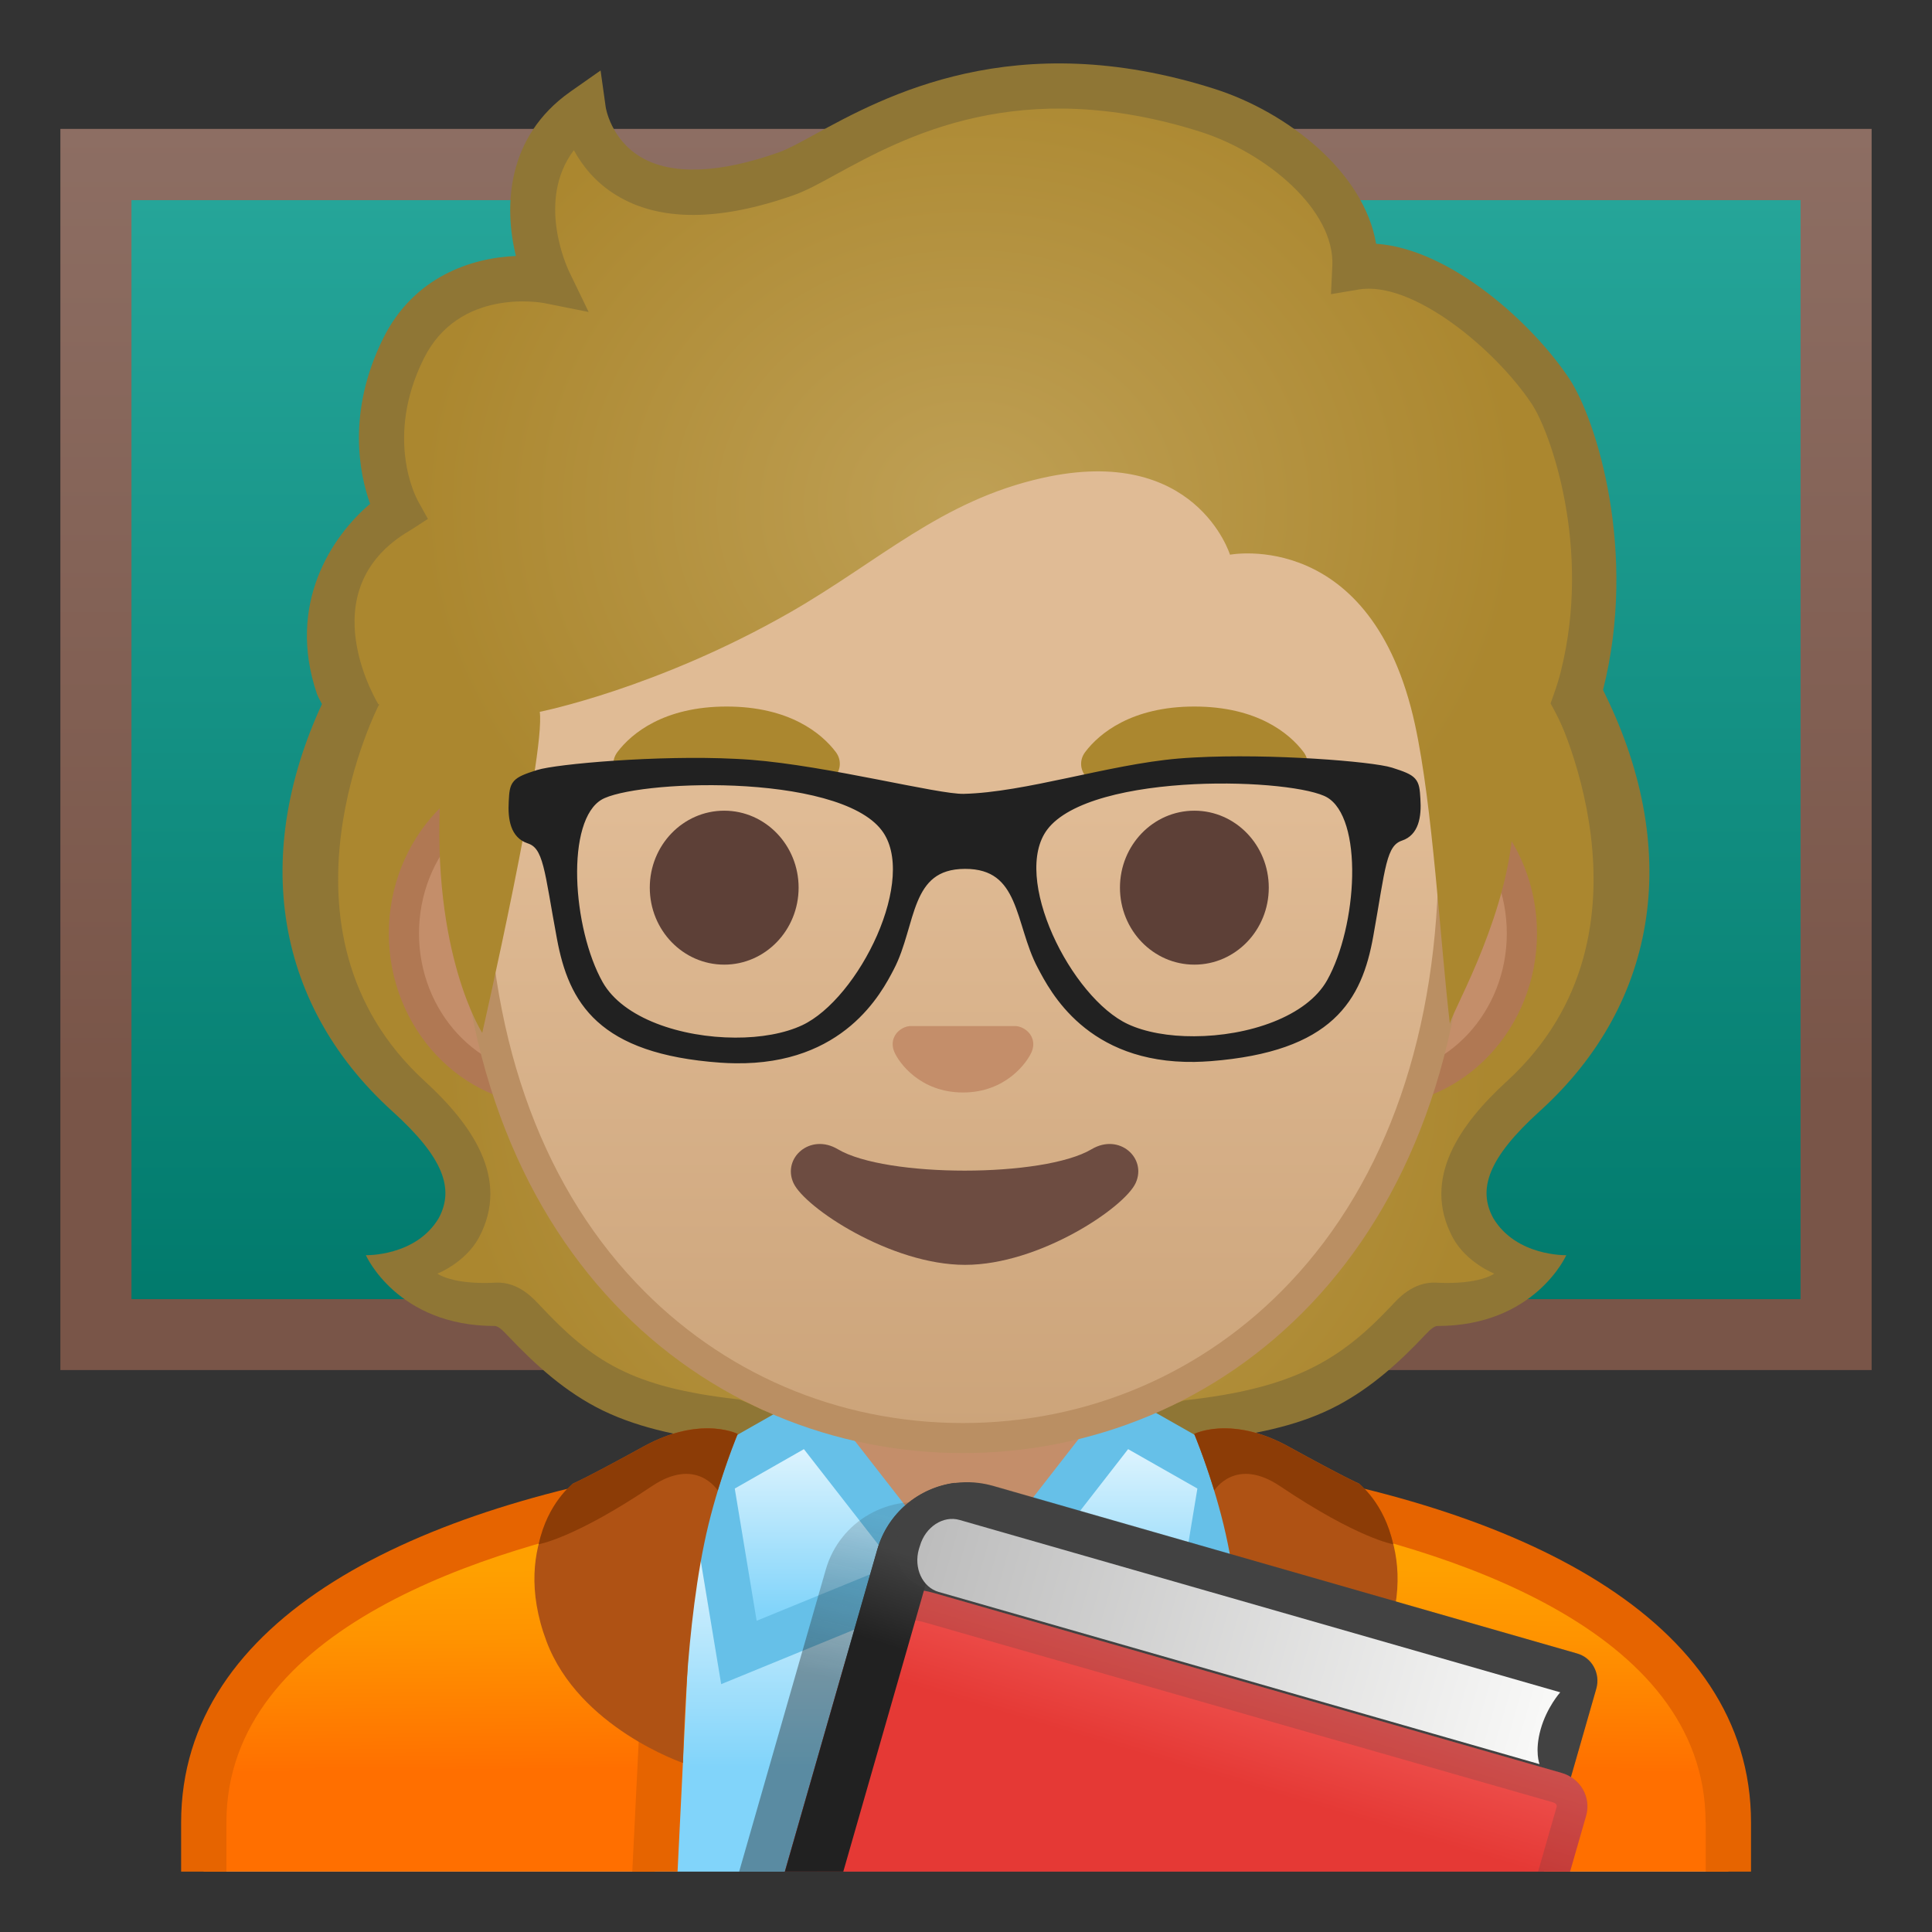 <svg viewBox="0 0 128 128" xmlns="http://www.w3.org/2000/svg" xmlns:xlink="http://www.w3.org/1999/xlink">
  <rect x="0" y="0" width="128" height="128" fill="#333333" stroke="none"/>
  <g>
    <linearGradient id="SVGID_1_" gradientUnits="userSpaceOnUse" x1="64" x2="64" y1="11.395" y2="88.489">
      <stop offset="0" style="stop-color:#26A69A"/>
      <stop offset="1" style="stop-color:#00796B"/>
    </linearGradient>
    <rect fill="url(#SVGID_1_)" height="77.52" width="115.29" x="6.36" y="10.9"/>
    <linearGradient id="SVGID_2_" gradientUnits="userSpaceOnUse" x1="64" x2="64" y1="8.545" y2="90.776">
      <stop offset="0" style="stop-color:#8D6E63"/>
      <stop offset="0.779" style="stop-color:#795548"/>
    </linearGradient>
    <path d="M119.29,13.26v72.81H8.71V13.26H119.29 M124,8.54H4v82.23h120V8.54L124,8.54z" fill="url(#SVGID_2_)"/>
  </g>
  <g id="hair">
    <radialGradient id="SVGID_3_" cx="64.131" cy="70.537" gradientUnits="userSpaceOnUse" r="34.61">
      <stop offset="0" style="stop-color:#BFA055"/>
      <stop offset="1" style="stop-color:#AB872F"/>
    </radialGradient>
    <path d="M97.6,81.35c-1.6-2.97,0.25-5.69,3.32-8.72c3.46-3.41,9.21-15.13,3.1-25.57 c-1.15-0.16-78.55-0.8-79.71-0.64c-6.1,10.44-0.7,22.8,2.76,26.21c3.07,3.03,4.92,5.75,3.32,8.72c-1.05,1.95-2.6,2.59-3.73,2.8 c0.3,0.45,0.7,0.83,1.17,1.09c1.61,0.92,3.65,1.13,4.97,1.16c0.8,0.02,1.38,0.52,1.91,1.08c5.19,5.51,8.93,6.98,25.1,7.16l0,0.02 c0.72,0,1.41,0,2.1-0.01c0.67,0,1.36,0.01,2.08,0.01v-0.02c16.76-0.19,24.09-1.65,29.29-7.17c0.53-0.56,1.11-1.06,1.91-1.08 c1.32-0.03,3.36-0.24,4.97-1.16c0.47-0.27,0.87-0.65,1.17-1.09C100.2,83.94,98.65,83.3,97.6,81.35z" fill="url(#SVGID_3_)"/>
    <path d="M98.93,80.7c-1.04-1.92-0.34-3.98,3.07-7.07c8.01-7.25,9.44-17.58,4.13-28.06l-3.31,1.01 c0,0,7.87,15.11-2.98,25.05c-3.07,2.81-5.7,6.44-3.58,10.38c0.9,1.65,2.74,2.37,2.74,2.37s-0.97,0.75-3.85,0.6 c-1.55-0.08-2.56,1.1-2.99,1.56c-3.4,3.61-6.5,5.44-13.62,6.23c-0.27,0.03-0.94,0.35-1.58,0.66h-26.4 c-0.69-0.34-1.46-0.7-1.65-0.72c-7.12-0.79-9.69-2.56-13.09-6.17c-0.43-0.45-1.43-1.64-2.99-1.56c-2.88,0.15-3.85-0.6-3.85-0.6 s1.84-0.72,2.74-2.37c2.12-3.94-0.51-7.57-3.58-10.38c-10.85-9.94-2.98-25.05-2.98-25.05l-3.31-1.01 C16.56,56.04,17.99,66.38,26,73.63c3.41,3.08,4.1,5.14,3.07,7.07c-1.51,2.55-4.83,2.46-4.83,2.46s2.07,4.69,8.54,4.69 c0.18,0,0.44,0.19,0.83,0.61c1.86,1.97,3.88,3.8,6.33,4.99c1.3,0.63,2.68,1.07,4.09,1.4c0.81,0.19,1.64,0.34,2.46,0.46 c1.13,0.17,2.34,0.73,3.33,0.15h30.08v-0.01c0.27,0.01,0.54-0.03,0.8-0.07c2.81-0.48,5.45-0.94,7.99-2.3 c2.18-1.17,4.03-2.83,5.71-4.62c0.39-0.42,0.65-0.61,0.83-0.61c6.47,0,8.54-4.69,8.54-4.69S100.45,83.25,98.93,80.7z" fill="#8F7635"/>
  </g>
  <linearGradient id="SVGID_4_" gradientUnits="userSpaceOnUse" x1="64" x2="64" y1="102.092" y2="117.061">
    <stop offset="0" style="stop-color:#E1F5FE"/>
    <stop offset="1" style="stop-color:#81D4FA"/>
  </linearGradient>
  <path d="M114.5,120.75c0-15.47-25.34-23.56-50.36-23.56H64c-25.14,0.03-50.5,7.32-50.5,23.56V124h101V120.75z " fill="url(#SVGID_4_)"/>
  <g id="neck_1_">
    <polygon fill="#C48E6A" points="64,92.33 54.92,92.33 54.92,102.31 63.98,104.69 73.08,102.31 73.08,92.33 "/>
  </g>
  <g>
    <g>
      <linearGradient id="SVGID_5_" gradientUnits="userSpaceOnUse" x1="28.988" x2="29.133" y1="104.004" y2="117.308">
        <stop offset="0" style="stop-color:#FFA000"/>
        <stop offset="0.341" style="stop-color:#FF9300"/>
        <stop offset="0.972" style="stop-color:#FF7100"/>
        <stop offset="1" style="stop-color:#FF6F00"/>
      </linearGradient>
      <path d="M44.64,98.73C34,100.52,13.5,105.9,13.5,120.75V124h29.89L44.64,98.73z" fill="url(#SVGID_5_)"/>
      <path d="M15,120.75c0-12.95,17.47-18.22,28.05-20.22L41.89,124h3l1.33-27.04C27.52,99.72,12,107.15,12,120.75V124 h3V120.75z" fill="#E66400"/>
      <linearGradient id="SVGID_6_" gradientTransform="matrix(-1 0 0 1 441.375 0)" gradientUnits="userSpaceOnUse" x1="342.363" x2="342.508" y1="104.004" y2="117.308">
        <stop offset="0" style="stop-color:#FFA000"/>
        <stop offset="0.341" style="stop-color:#FF9300"/>
        <stop offset="0.972" style="stop-color:#FF7100"/>
        <stop offset="1" style="stop-color:#FF6F00"/>
      </linearGradient>
      <path d="M83.36,98.73c10.64,1.79,31.14,7.17,31.14,22.02V124H84.61L83.36,98.73z" fill="url(#SVGID_6_)"/>
      <path d="M113,120.75c0-12.95-17.47-18.22-28.05-20.22L86.11,124h-3l-1.33-27.04c18.7,2.76,34.23,10.19,34.23,23.79 V124h-3V120.75z" fill="#E66400"/>
    </g>
    <g>
      <g>
        <linearGradient id="SVGID_7_" gradientUnits="userSpaceOnUse" x1="54.321" x2="54.321" y1="95.533" y2="106.842">
          <stop offset="0" style="stop-color:#E1F5FE"/>
          <stop offset="1" style="stop-color:#81D4FA"/>
        </linearGradient>
        <polygon fill="url(#SVGID_7_)" points="47.02,97.83 53.65,94.07 61.62,104.3 48.96,109.48 "/>
        <path d="M53.26,96.01l5.96,7.65l-9.09,3.72l-1.45-8.76L53.26,96.01 M54.03,92.12l-8.66,4.92l2.41,14.54 l16.23-6.65L54.03,92.12L54.03,92.12z" fill="#66C0E8"/>
      </g>
      <g>
        <linearGradient id="SVGID_8_" gradientTransform="matrix(-1 0 0 1 1045.708 0)" gradientUnits="userSpaceOnUse" x1="972.029" x2="972.029" y1="95.533" y2="106.842">
          <stop offset="0" style="stop-color:#E1F5FE"/>
          <stop offset="1" style="stop-color:#81D4FA"/>
        </linearGradient>
        <polygon fill="url(#SVGID_8_)" points="66.38,104.3 74.35,94.07 80.98,97.83 79.04,109.48 "/>
        <path d="M74.74,96.01l4.59,2.61l-1.45,8.76l-9.09-3.72L74.74,96.01 M73.97,92.12l-9.98,12.81l16.23,6.65 l2.41-14.54L73.97,92.12L73.97,92.12z" fill="#66C0E8"/>
      </g>
    </g>
    <path d="M48.88,95c0,0-1.14,2.72-1.94,6c-1.59,6.52-1.69,15.8-1.69,15.8s-6.89-2.34-9.04-8.05 c-2.54-6.75,1.75-10.46,1.75-10.46s0.9-0.38,4.68-2.46C46.42,93.75,48.88,95,48.88,95z" fill="#AF5214"/>
    <path d="M43.18,98.47c2.97-2,4.37,0.28,4.37,0.28c0.66-2.18,1.32-3.75,1.32-3.75s-0.73-0.37-2.01-0.37 c-1.06,0-2.51,0.26-4.23,1.21c-3.78,2.08-4.68,2.46-4.68,2.46s-1.68,1.27-2.26,4.01C35.7,102.31,38.03,101.93,43.18,98.47z" fill="#8C3C06"/>
    <path d="M79.12,95c0,0,1.14,2.72,1.94,6c1.59,6.52,1.69,15.8,1.69,15.8s6.89-2.34,9.04-8.05 c2.54-6.75-1.75-10.46-1.75-10.46s-0.9-0.38-4.68-2.46C81.58,93.75,79.12,95,79.12,95z" fill="#AF5214"/>
    <path d="M84.82,98.47c-2.97-2-4.37,0.28-4.37,0.28C79.78,96.57,79.12,95,79.12,95s0.73-0.37,2.01-0.37 c1.06,0,2.51,0.26,4.23,1.21c3.78,2.08,4.68,2.46,4.68,2.46s1.68,1.27,2.26,4.01C92.3,102.31,89.97,101.93,84.82,98.47z" fill="#8C3C06"/>
  </g>
  <g id="ears_1_">
    <path d="M36.47,72.26c-5.36,0-9.71-4.67-9.71-10.41s4.36-10.41,9.71-10.41h54.65c5.36,0,9.71,4.67,9.71,10.41 s-4.36,10.41-9.71,10.41H36.47z" fill="#C48E6A"/>
    <path d="M91.12,52.43c4.8,0,8.71,4.22,8.71,9.41s-3.91,9.41-8.71,9.41h-7.37H43.84h-7.37 c-4.8,0-8.71-4.22-8.71-9.41s3.91-9.41,8.71-9.41h7.37h39.91H91.12 M91.12,50.43h-7.37H43.84h-7.37 c-5.89,0-10.71,5.14-10.71,11.41c0,6.28,4.82,11.41,10.71,11.41h7.37h39.91h7.37c5.89,0,10.71-5.14,10.71-11.41 C101.83,55.57,97.01,50.43,91.12,50.43L91.12,50.43z" fill="#B07853"/>
  </g>
  <g id="head_1_">
    <linearGradient id="SVGID_9_" gradientUnits="userSpaceOnUse" x1="63.793" x2="63.793" y1="94.591" y2="12.825">
      <stop offset="0" style="stop-color:#CCA47A"/>
      <stop offset="0.5" style="stop-color:#E0BB95"/>
    </linearGradient>
    <path d="M63.79,95.27c-15.66,0-32.52-12.14-32.52-38.81c0-12.38,3.56-23.79,10.02-32.13 c6.05-7.8,14.25-12.27,22.5-12.27s16.45,4.47,22.5,12.27c6.46,8.34,10.02,19.75,10.02,32.13c0,12.09-3.51,22.19-10.14,29.21 C80.31,91.86,72.36,95.27,63.79,95.27z" fill="url(#SVGID_9_)"/>
    <path d="M63.79,13.07L63.79,13.07c7.94,0,15.85,4.33,21.71,11.88c6.33,8.16,9.81,19.35,9.81,31.52 c0,11.83-3.41,21.7-9.87,28.52c-5.67,5.99-13.36,9.29-21.65,9.29c-8.29,0-15.98-3.3-21.65-9.29c-6.46-6.82-9.87-16.69-9.87-28.52 c0-12.16,3.49-23.35,9.81-31.52C47.94,17.4,55.85,13.07,63.79,13.07 M63.79,11.07L63.79,11.07L63.79,11.07 c-17.4,0-33.52,18.61-33.52,45.39c0,26.64,16.61,39.81,33.52,39.81S97.31,83.1,97.31,56.46C97.31,29.68,81.2,11.07,63.79,11.07 L63.79,11.07z" fill="#BA8F63"/>
  </g>
  <g id="eyes_1_">
    <ellipse cx="47.98" cy="58.81" fill="#5D4037" rx="4.93" ry="5.1"/>
    <ellipse cx="79.13" cy="58.81" fill="#5D4037" rx="4.93" ry="5.1"/>
  </g>
  <g id="eyebrows_1_">
    <path d="M55.37,49.82c-0.93-1.23-3.07-3.01-7.23-3.01s-6.31,1.79-7.23,3.01c-0.41,0.54-0.31,1.17-0.02,1.55 c0.26,0.35,1.04,0.68,1.9,0.39c0.86-0.29,2.54-1.16,5.35-1.18c2.81,0.02,4.49,0.89,5.35,1.18c0.86,0.29,1.64-0.03,1.9-0.39 C55.67,50.99,55.78,50.36,55.37,49.82z" fill="#AB872F"/>
    <path d="M86.36,49.82c-0.93-1.23-3.07-3.01-7.23-3.01c-4.16,0-6.31,1.79-7.23,3.01c-0.41,0.54-0.31,1.17-0.02,1.55 c0.26,0.35,1.04,0.68,1.9,0.39c0.86-0.29,2.54-1.16,5.35-1.18c2.81,0.02,4.49,0.89,5.35,1.18c0.86,0.29,1.64-0.03,1.9-0.39 C86.67,50.99,86.77,50.36,86.36,49.82z" fill="#AB872F"/>
  </g>
  <path id="nose_1_" d="M67.65,68.06c-0.11-0.04-0.21-0.07-0.32-0.08h-7.07c-0.11,0.01-0.22,0.04-0.32,0.08 c-0.64,0.26-0.99,0.92-0.69,1.63c0.3,0.71,1.71,2.69,4.55,2.69c2.84,0,4.25-1.99,4.55-2.69C68.65,68.98,68.29,68.32,67.65,68.06z" fill="#C48E6A"/>
  <path id="mouth_1_" d="M72.32,76.14c-3.19,1.89-13.63,1.89-16.81,0c-1.83-1.09-3.7,0.58-2.94,2.24 c0.75,1.63,6.45,5.42,11.37,5.42s10.55-3.79,11.3-5.42C76,76.72,74.15,75.05,72.32,76.14z" fill="#6D4C41"/>
  <g id="hair_3_">
    <radialGradient id="SVGID_10_" cx="64.209" cy="33.52" gradientTransform="matrix(1 0 0 0.864 0 4.552)" gradientUnits="userSpaceOnUse" r="36.373">
      <stop offset="0" style="stop-color:#BFA055"/>
      <stop offset="1" style="stop-color:#AB872F"/>
    </radialGradient>
    <path d="M52.13,10.65C39.87,15,38.64,7.3,38.64,7.3c-6.66,3.32-2.28,10.45-2.28,10.45s-6.75-0.5-9.64,5.34 c-3.02,6.11-0.36,10.78-0.36,10.78S19.87,38,22.42,45.5c0.14,0.42,0.31,0.82,0.49,1.19l5.25-0.07l1.02,5.86 c-0.62,10.74,2.77,15.95,2.77,15.95s4.21-18.45,3.81-21.27c0,0,7.76-1.54,16.57-6.58c5.95-3.41,10.02-7.41,16.71-8.91 c10.18-2.29,12.45,5.08,12.45,5.08s9.42-1.81,12.26,11.27c1.17,5.38,1.67,14.37,2.31,19.84c-0.06-0.48,3.5-6.4,4.12-12.4 c0.23-2.23,3.61-7.67,4.63-11.72c2.21-8.8-0.69-15.74-2.06-17.81c-2.5-3.79-8.49-9-12.97-8.24c0.23-4.8-3.55-9.25-8.1-10.78 C69.21,2.73,55.79,9.35,52.13,10.65z" fill="url(#SVGID_10_)"/>
    <path d="M21,45.98c0.08,0.22,0.39,0.77,0.39,0.77h3.73c0,0-4.79-7.62,2.05-11.61l1.18-0.76l-0.68-1.23 c-0.09-0.17-2.21-4.12,0.4-9.38c2.33-4.71,7.75-3.73,7.98-3.69l2.95,0.59l-1.31-2.71c-0.1-0.22-2.19-4.67,0.33-8.01 c0.55,1.01,1.43,2.15,2.84,3c2.85,1.73,6.8,1.72,11.75-0.03c0.79-0.28,1.68-0.76,2.8-1.38c4.53-2.47,12.11-6.61,24.12-2.81 c4.34,1.38,8.92,5.17,8.74,8.89l-0.09,1.87l1.84-0.31c3.6-0.6,9.1,4.01,11.47,7.59c1.22,1.84,3.98,9.5,1.92,17.71 c-0.11,0.45-0.26,0.94-0.46,1.5l-0.22,0.62l0.04,0.08c0,0,0.84,1.46,1.37,3.05l3-1.47c-0.31-1.12-0.94-2.53-0.94-2.53 c2.33-9.18-0.45-17.94-2.21-20.61c-2.44-3.7-7.91-8.64-12.82-8.97c-0.79-4.72-5.84-8.72-10.73-10.27 C67.2,1.68,58.59,6.38,53.97,8.91c-0.96,0.53-1.79,0.98-2.36,1.18c-3.97,1.41-7.13,1.52-9.15,0.32c-1.97-1.17-2.32-3.23-2.33-3.31 l-0.34-2.43l-2.01,1.41c-4.24,2.99-4.4,7.63-3.6,10.88c-2.93,0.12-6.77,1.36-8.8,5.47c-2.42,4.9-1.56,8.99-0.86,10.95 C21.99,35.52,18.97,40.02,21,45.98z" fill="#8F7635"/>
  </g>
  <path id="glasses" d="M93.83,52.93 c-0.07-1.19-0.12-1.31-1.69-1.81c-1.23-0.39-7.95-0.94-13.01-0.66c-0.36,0.02-0.71,0.04-1.04,0.07c-4.59,0.39-10.1,2.24-14.24,2.34 c-1.76,0.04-9.01-1.86-14.14-2.26c-0.33-0.02-0.66-0.05-1-0.06c-5.07-0.26-11.82,0.34-13.05,0.73c-1.57,0.5-1.62,0.63-1.68,1.82 c-0.07,1.19,0.13,2.2,1.06,2.51c1.27,0.41,1.28,2,2.13,6.54c0.77,4.14,2.62,7.41,10.57,7.98c0.34,0.02,0.66,0.04,0.98,0.04 c7.03,0.1,9.45-4.53,10.25-6.07c1.5-2.86,1.02-6.8,4.96-6.81c3.94-0.01,3.55,3.86,5.07,6.71c0.81,1.53,3.17,6.18,10.14,6.08 c0.34-0.01,0.69-0.02,1.05-0.05c7.94-0.62,9.78-3.9,10.52-8.04c0.82-4.55,0.83-6.13,2.09-6.56C93.71,55.13,93.91,54.12,93.83,52.93z M53.27,68.17c-1.21,0.57-2.85,0.86-4.57,0.85c-3.59-0.01-7.57-1.27-9.01-3.81c-2.04-3.62-2.57-10.94,0.03-12.47 c1.14-0.67,4.99-1.13,8.97-0.96c4.13,0.18,8.41,1.04,9.94,3.06C61.19,58.18,57.14,66.35,53.27,68.17z M88.17,65.07 c-1.43,2.56-5.44,3.85-9.05,3.86c-1.7,0.01-3.31-0.27-4.51-0.83c-3.87-1.8-7.97-9.94-5.45-13.3c1.53-2.04,5.82-2.92,9.96-3.12 c3.97-0.19,7.81,0.25,8.94,0.91C90.68,54.12,90.2,61.44,88.17,65.07z" fill="#212121" stroke="#212121" stroke-miterlimit="10" stroke-width="0.55"/>
  <g id="book">
    <linearGradient id="SVGID_11_" gradientUnits="userSpaceOnUse" x1="79.569" x2="76.946" y1="105.287" y2="116.332">
      <stop offset="1.742788e-03" style="stop-color:#212121;stop-opacity:0.2"/>
      <stop offset="1" style="stop-color:#212121;stop-opacity:0.6"/>
    </linearGradient>
    <path d="M101.67,121.61L101.67,121.61l0.57-2.2l0.01-0.05l1.93-7.6l-6.9-1.98L62.36,99.75 c-0.05-0.01-0.09-0.01-0.14-0.03c-3.24-0.85-6.58,1.03-7.51,4.27L48.97,124h52.02L101.67,121.61z" fill="url(#SVGID_11_)" opacity="0.67"/>
    <path d="M105.76,111.88c0.29-1.01-0.29-2.06-1.3-2.34l-38.69-11.1c-3.28-0.94-6.71,0.96-7.65,4.24L52,124h50.28 L105.76,111.88z" fill="#424242"/>
    <g>
      <linearGradient id="SVGID_12_" gradientUnits="userSpaceOnUse" x1="81.84" x2="79.869" y1="110.902" y2="117.514">
        <stop offset="0" style="stop-color:#EF5350"/>
        <stop offset="1" style="stop-color:#E53935"/>
      </linearGradient>
      <path d="M105.08,120.31c0.35-1.22-0.38-2.5-1.62-2.85l-41.52-11.9c-4.53-1.3-5.32,2.35-6.59,6.78L52,124 h52.02L105.08,120.31z" fill="url(#SVGID_12_)"/>
    </g>
    <path d="M57.32,112.88l0.17-0.61c1.07-3.77,1.59-4.94,2.77-4.94c0.31,0,0.69,0.06,1.12,0.19 l41.54,11.9c0.1,0.03,0.16,0.09,0.19,0.14c0.03,0.05,0.04,0.11,0.02,0.16L101.9,124h2.12l1.07-3.71c0.35-1.21-0.37-2.47-1.61-2.83 l-41.54-11.9c-0.63-0.18-1.19-0.27-1.68-0.27c-3.06,0-3.81,3.22-4.9,7.03L52,124h2.12L57.32,112.88z" fill="#424242" opacity="0.2"/>
    <linearGradient id="SVGID_13_" gradientUnits="userSpaceOnUse" x1="58.405" x2="60.268" y1="108.887" y2="103.031">
      <stop offset="0" style="stop-color:#212121"/>
      <stop offset="1" style="stop-color:#424242"/>
    </linearGradient>
    <path d="M63.26,98.24c-2.37,0.31-4.44,1.98-5.14,4.42L52,124h3.87L63.26,98.24z" fill="url(#SVGID_13_)"/>
    <g opacity="0.2">
      <path d="M64.33,101.57c0.19,0,0.38,0.02,0.59,0.07l37.25,10.7l-0.31,1.08c-11.79-3.29-34.29-9.62-38.94-11.16 C63.16,101.93,63.63,101.57,64.33,101.57 M64.33,98.24c-4.52,0-6.78,5.57-3.12,6.94c4.03,1.51,42.93,12.32,42.93,12.32l1.58-5.52 c0.3-1.06-0.19-2.14-1.11-2.4L65.77,98.42C65.27,98.3,64.79,98.24,64.33,98.24L64.33,98.24z" fill="#424242"/>
    </g>
    <linearGradient id="SVGID_14_" gradientTransform="matrix(0.961 0.276 0.319 -1.112 -177.413 1358.785)" gradientUnits="userSpaceOnUse" x1="-117.433" x2="-73.987" y1="1100.291" y2="1100.291">
      <stop offset="0.01" style="stop-color:#BDBDBD"/>
      <stop offset="0.987" style="stop-color:#F8F8F7"/>
    </linearGradient>
    <path d="M103.37,112.12L63.57,100.7c-1.08-0.31-2.26,0.46-2.62,1.71l-0.07,0.22 c-0.36,1.25,0.23,2.53,1.31,2.84L102,116.88c0,0-0.34-0.83,0.07-2.3C102.48,113.11,103.37,112.12,103.37,112.12z" fill="url(#SVGID_14_)"/>
  </g>
</svg>